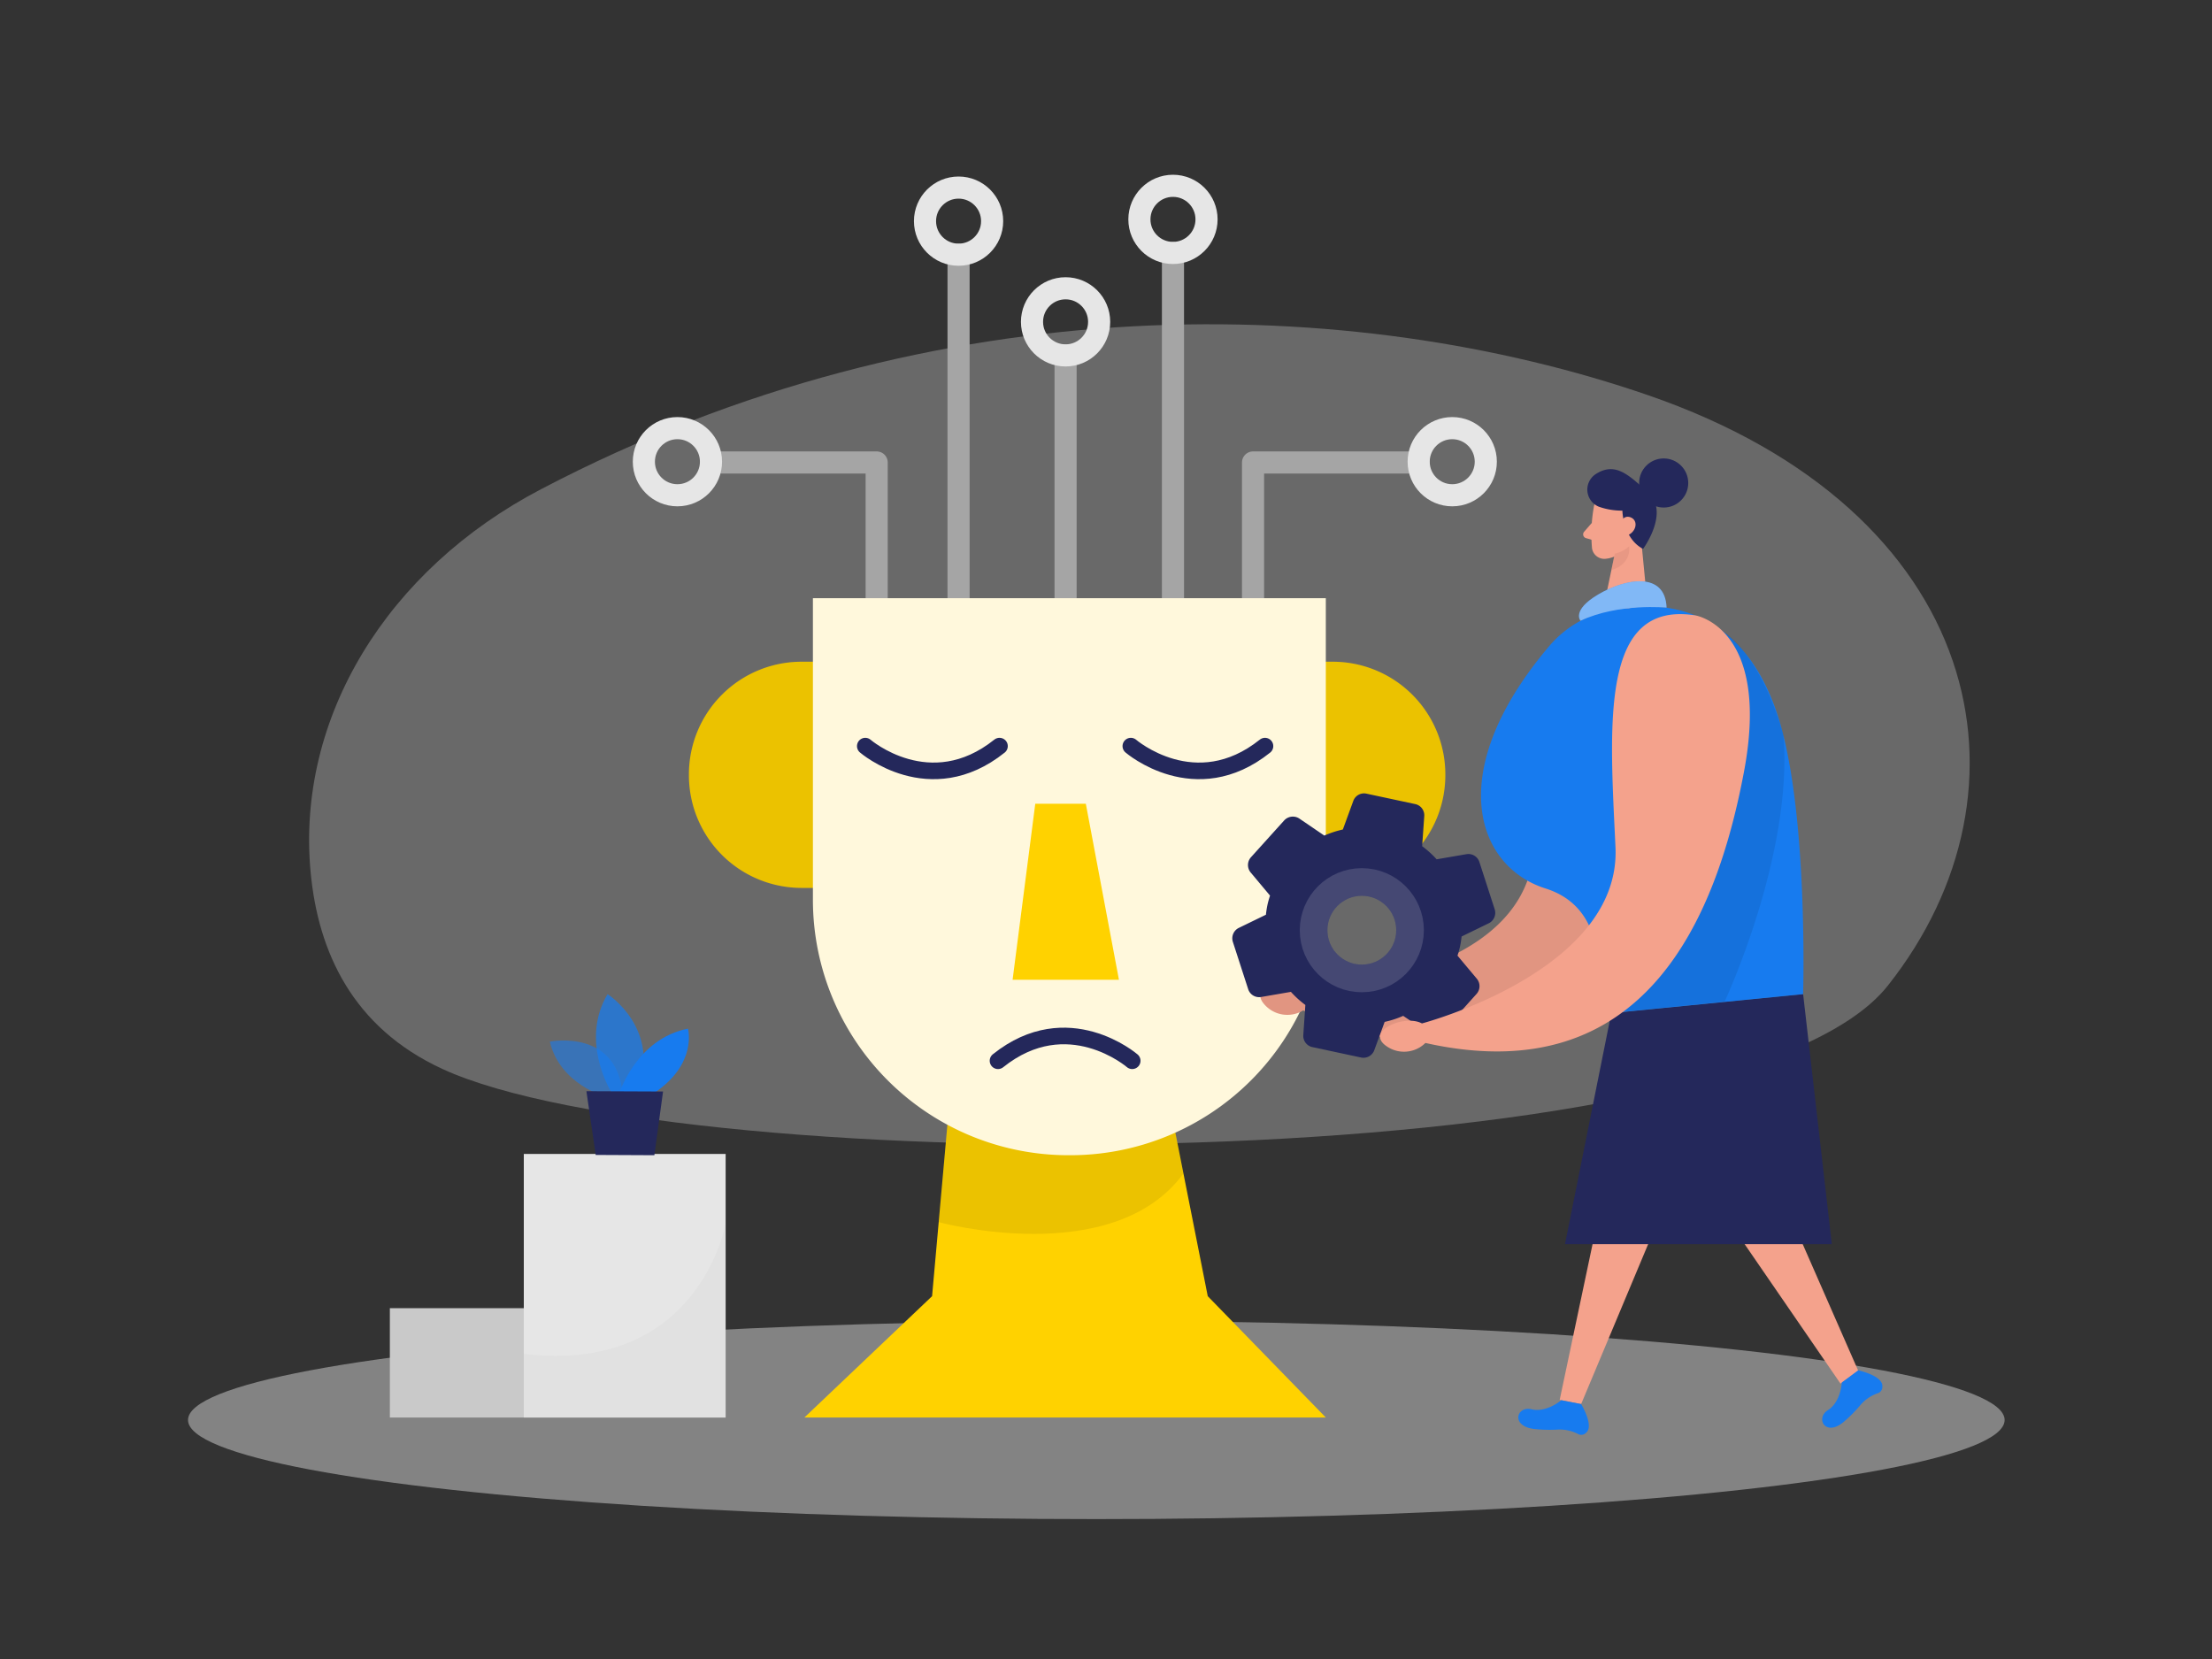 <svg id="Layer_1" data-name="Layer 1" xmlns="http://www.w3.org/2000/svg" viewBox="0 0 400 300"><rect x="0" y="0" width="400" height="300" fill="#333333" stroke="none"/><title>#93_artificial intelligence_twocolour</title><ellipse cx="198.25" cy="256.78" rx="164.25" ry="17.92" fill="#e6e6e6" opacity="0.45"/><polygon points="299.51 221.47 285.92 253.9 282.04 253.15 289.2 219.23 299.51 221.47" fill="#f4a28c"/><path d="M282.33,253.2s-2.67,2.3-5.38,1.64-3.86,3.13.62,3.58a25.57,25.57,0,0,0,4.19.09,7.23,7.23,0,0,1,3.69.85,1.21,1.21,0,0,0,1.35-.26c1.54-1.23-.88-5.2-.88-5.2Z" fill="#177bef"/><polygon points="321.92 215.71 336.04 247.9 332.82 250.2 313.18 221.63 321.92 215.71" fill="#f4a28c"/><path d="M333.06,250s-.17,3.52-2.52,5-.4,5,3,2a25.28,25.28,0,0,0,2.95-3,7.23,7.23,0,0,1,3.16-2.09,1.21,1.21,0,0,0,.74-1.16c.17-2-4.37-2.95-4.37-2.95Z" fill="#177bef"/><path d="M97.84,88.46C70,103,53.55,129.79,56.17,157.72,57.51,172,63.67,185.78,80,193.3c43.47,20.07,233.28,20.41,261.37-15.05S359,92.41,297.9,71.42C245,53.23,169.65,50.82,97.84,88.46Z" fill="#e6e6e6" opacity="0.3"/><polyline points="226.59 119.66 226.59 83.63 256.54 83.63" fill="none" stroke="#a5a5a5" stroke-linecap="round" stroke-linejoin="round" stroke-width="4"/><circle cx="262.61" cy="83.49" r="6.07" fill="none" stroke="#e6e6e6" stroke-linecap="round" stroke-linejoin="round" stroke-width="4"/><line x1="212.11" y1="115.4" x2="212.11" y2="45.75" fill="none" stroke="#a5a5a5" stroke-linecap="round" stroke-linejoin="round" stroke-width="4"/><circle cx="212.11" cy="39.67" r="6.07" fill="none" stroke="#e6e6e6" stroke-linecap="round" stroke-linejoin="round" stroke-width="4"/><line x1="192.69" y1="133.93" x2="192.69" y2="64.28" fill="none" stroke="#a5a5a5" stroke-linecap="round" stroke-linejoin="round" stroke-width="4"/><circle cx="192.69" cy="58.2" r="6.07" fill="none" stroke="#e6e6e6" stroke-linecap="round" stroke-linejoin="round" stroke-width="4"/><line x1="173.34" y1="115.71" x2="173.34" y2="46.06" fill="none" stroke="#a5a5a5" stroke-linecap="round" stroke-linejoin="round" stroke-width="4"/><polyline points="158.53 119.66 158.53 83.63 128.57 83.63" fill="none" stroke="#a5a5a5" stroke-linecap="round" stroke-linejoin="round" stroke-width="4"/><polygon points="173.23 182.05 168.55 234.39 145.46 256.33 239.75 256.33 218.4 234.39 208.03 182.05 173.23 182.05" fill="#ffd200"/><path d="M144.95,119.66h10.34a0,0,0,0,1,0,0v40.9a0,0,0,0,1,0,0H144.95a20.37,20.37,0,0,1-20.37-20.37V140A20.37,20.37,0,0,1,144.95,119.66Z" fill="#ffd200"/><path d="M251,119.66h10.34a0,0,0,0,1,0,0v40.9a0,0,0,0,1,0,0H251a20.37,20.37,0,0,1-20.37-20.37V140A20.37,20.37,0,0,1,251,119.66Z" transform="translate(491.99 280.22) rotate(180)" fill="#ffd200"/><path d="M144.95,119.66h10.34a0,0,0,0,1,0,0v40.9a0,0,0,0,1,0,0H144.95a20.37,20.37,0,0,1-20.37-20.37V140A20.37,20.37,0,0,1,144.95,119.66Z" opacity="0.08"/><path d="M251,119.66h10.34a0,0,0,0,1,0,0v40.9a0,0,0,0,1,0,0H251a20.37,20.37,0,0,1-20.37-20.37V140A20.37,20.37,0,0,1,251,119.66Z" transform="translate(491.99 280.22) rotate(180)" opacity="0.08"/><path d="M171.32,203.39,169.75,221s31.48,8.6,44.25-8.79l-1.46-7.38Z" opacity="0.08"/><path d="M147,108.17h92.75a0,0,0,0,1,0,0V162.7a46.2,46.2,0,0,1-46.2,46.2h-.35A46.2,46.2,0,0,1,147,162.7V108.17A0,0,0,0,1,147,108.17Z" fill="#fff8dc"/><polygon points="187.21 145.34 183.11 177.17 202.34 177.17 196.35 145.34 187.21 145.34" fill="#ffd200"/><path d="M156.47,134.92s11.67,10.08,24.27,0" fill="none" stroke="#24285b" stroke-linecap="round" stroke-linejoin="round" stroke-width="3"/><path d="M204.74,191.82s-11.67-10.09-24.27,0" fill="none" stroke="#24285b" stroke-linecap="round" stroke-linejoin="round" stroke-width="3"/><path d="M204.49,134.92s11.66,10.08,24.26,0" fill="none" stroke="#24285b" stroke-linecap="round" stroke-linejoin="round" stroke-width="3"/><circle cx="122.5" cy="83.49" r="6.07" fill="none" stroke="#e6e6e6" stroke-linecap="round" stroke-linejoin="round" stroke-width="4"/><circle cx="173.34" cy="39.99" r="6.07" fill="none" stroke="#e6e6e6" stroke-linecap="round" stroke-linejoin="round" stroke-width="4"/><rect x="94.72" y="208.67" width="36.5" height="47.67" fill="#e6e6e6"/><path d="M109.55,198.36s-8.31-2.27-10.12-10c0,0,12.88-2.6,13.24,10.69Z" fill="#177bef" opacity="0.58"/><path d="M110.57,197.54s-5.81-9.19-.7-17.77c0,0,9.79,6.22,5.44,17.79Z" fill="#177bef" opacity="0.73"/><path d="M112.06,197.54s3.07-9.69,12.35-11.53c0,0,1.74,6.3-6,11.56Z" fill="#177bef"/><polygon points="106.04 197.32 107.72 208.85 118.33 208.9 119.9 197.38 106.04 197.32" fill="#24285b"/><path d="M131.22,221.25s-4.79,27.37-36.5,23.56v11.52h36.5Z" opacity="0.02"/><path d="M300.63,118.37s12.87,5.23,2.19,29.57-30.36,52.42-67.16,34.77a5.5,5.5,0,0,1-7-1.06c-3.17-3.51,4.57-4.87,7.2-2.53,0,0,37.26-1.12,41.24-23.18S284.42,111.81,300.63,118.37Z" fill="#f4a28c"/><path d="M300.63,118.37s12.87,5.23,2.19,29.57-30.36,52.42-67.16,34.77a5.5,5.5,0,0,1-7-1.06c-3.17-3.51,4.57-4.87,7.2-2.53,0,0,37.26-1.12,41.24-23.18S284.42,111.81,300.63,118.37Z" opacity="0.08"/><path d="M288.2,91.77a28,28,0,0,0-.31,7.4,2.25,2.25,0,0,0,2.58,1.86,5,5,0,0,0,4.19-3.36l1.68-3.77A4,4,0,0,0,295,89.48C292.63,87.45,288.55,89.07,288.2,91.77Z" fill="#f4a28c"/><polygon points="296.57 95.47 297.98 110.02 289.9 110.22 292.07 99.82 296.57 95.47" fill="#f4a28c"/><path d="M287.85,94.56l-1.39,1.6a.71.71,0,0,0,.34,1.15l1.67.48Z" fill="#f4a28c"/><path d="M292,100.11a5.4,5.4,0,0,0,2.59-1.32s.61,3.14-3.21,4.3Z" fill="#ce8172" opacity="0.31"/><path d="M293,95.38s.18-1.71,1.46-1.46,1,2.72-.75,2.79Z" fill="#f4a28c"/><path d="M289.15,91.64a12.61,12.61,0,0,0,4.23.7s.07,5,3.74,6.92c0,0,4.91-6.67.87-10.26-3.37-3-5.83-5.58-9.41-3.28A3.34,3.34,0,0,0,289.15,91.64Z" fill="#24285b"/><circle cx="300.85" cy="87.34" r="4.44" fill="#24285b"/><path d="M292.87,94.9s.52-1.92,2-1.35,1.1,2.85-1,3.42Z" fill="#f4a28c"/><polygon points="326.06 179.75 331.25 224.98 283 224.98 291.38 183.18 326.06 179.75" fill="#24285b"/><path d="M267.07,177l-3.51-4.19a15.4,15.4,0,0,0,.74-3.46l4.93-2.4a2.11,2.11,0,0,0,1.06-2.52l-2.76-8.52a2.09,2.09,0,0,0-2.34-1.45l-5.4.93a17.71,17.71,0,0,0-2.62-2.37l.38-5.43a2.07,2.07,0,0,0-1.65-2.19l-8.79-1.88a2.06,2.06,0,0,0-2.39,1.31L242.83,150a17.94,17.94,0,0,0-3.35,1.1L234.93,148a2.13,2.13,0,0,0-2.71.36l-6,6.65a2.11,2.11,0,0,0-.07,2.75l3.51,4.19c-.2.63-.36,1.19-.47,1.71a17.57,17.57,0,0,0-.27,1.75L224,167.8a2.1,2.1,0,0,0-1.06,2.52l2.76,8.52a2.08,2.08,0,0,0,2.34,1.45l5.4-.93a17.64,17.64,0,0,0,2.61,2.37l-.37,5.43a2.07,2.07,0,0,0,1.65,2.19l8.78,1.88a2.08,2.08,0,0,0,2.4-1.31l1.88-5.13a17,17,0,0,0,3.35-1.09l4.56,3.06a2.06,2.06,0,0,0,2.71-.35l6-6.68A2.11,2.11,0,0,0,267.07,177ZM245,175a7.81,7.81,0,1,1,9.27-6A7.83,7.83,0,0,1,245,175Z" fill="#24285b"/><path d="M294.49,110h0s18.75-4.36,26.71,18.57c5.88,16.92,4.86,51.21,4.86,51.21l-38.16,3.77s5.48-18.49-8.4-22.88c-12.69-4-18.54-21.33.79-44A19.29,19.29,0,0,1,294.49,110Z" fill="#177bef"/><path d="M293,183l18.87-1.87S324.27,154.6,322.51,133c0,0-3.41-13.74-11.17-19.07s-11.76,45.59-11.76,45.59Z" opacity="0.08"/><path d="M306.57,111.28s13.72,2.2,8.79,28.32-17.76,57.92-57.6,49a5.51,5.51,0,0,1-7.08.55c-3.88-2.7,3.36-5.78,6.45-4.08,0,0,36.05-9.49,35-31.88S289.29,108.55,306.57,111.28Z" fill="#f4a28c"/><circle cx="246.26" cy="168.21" r="8.72" fill="none" stroke="#24285b" stroke-miterlimit="10" stroke-width="5"/><circle cx="246.26" cy="168.21" r="8.72" fill="none" stroke="#fff" stroke-miterlimit="10" stroke-width="5" opacity="0.15"/><rect x="70.5" y="236.56" width="24.22" height="19.77" fill="#c9c9c9"/><path d="M285.81,112.25s-1.68-1.87,3.19-4.75,12.12-4.25,12.37,2.38C301.37,109.88,292.75,109,285.81,112.25Z" fill="#177bef"/><path d="M285.81,112.25s-1.68-1.87,3.19-4.75,12.12-4.25,12.37,2.38C301.37,109.88,292.75,109,285.81,112.25Z" fill="#fff" opacity="0.46"/></svg>